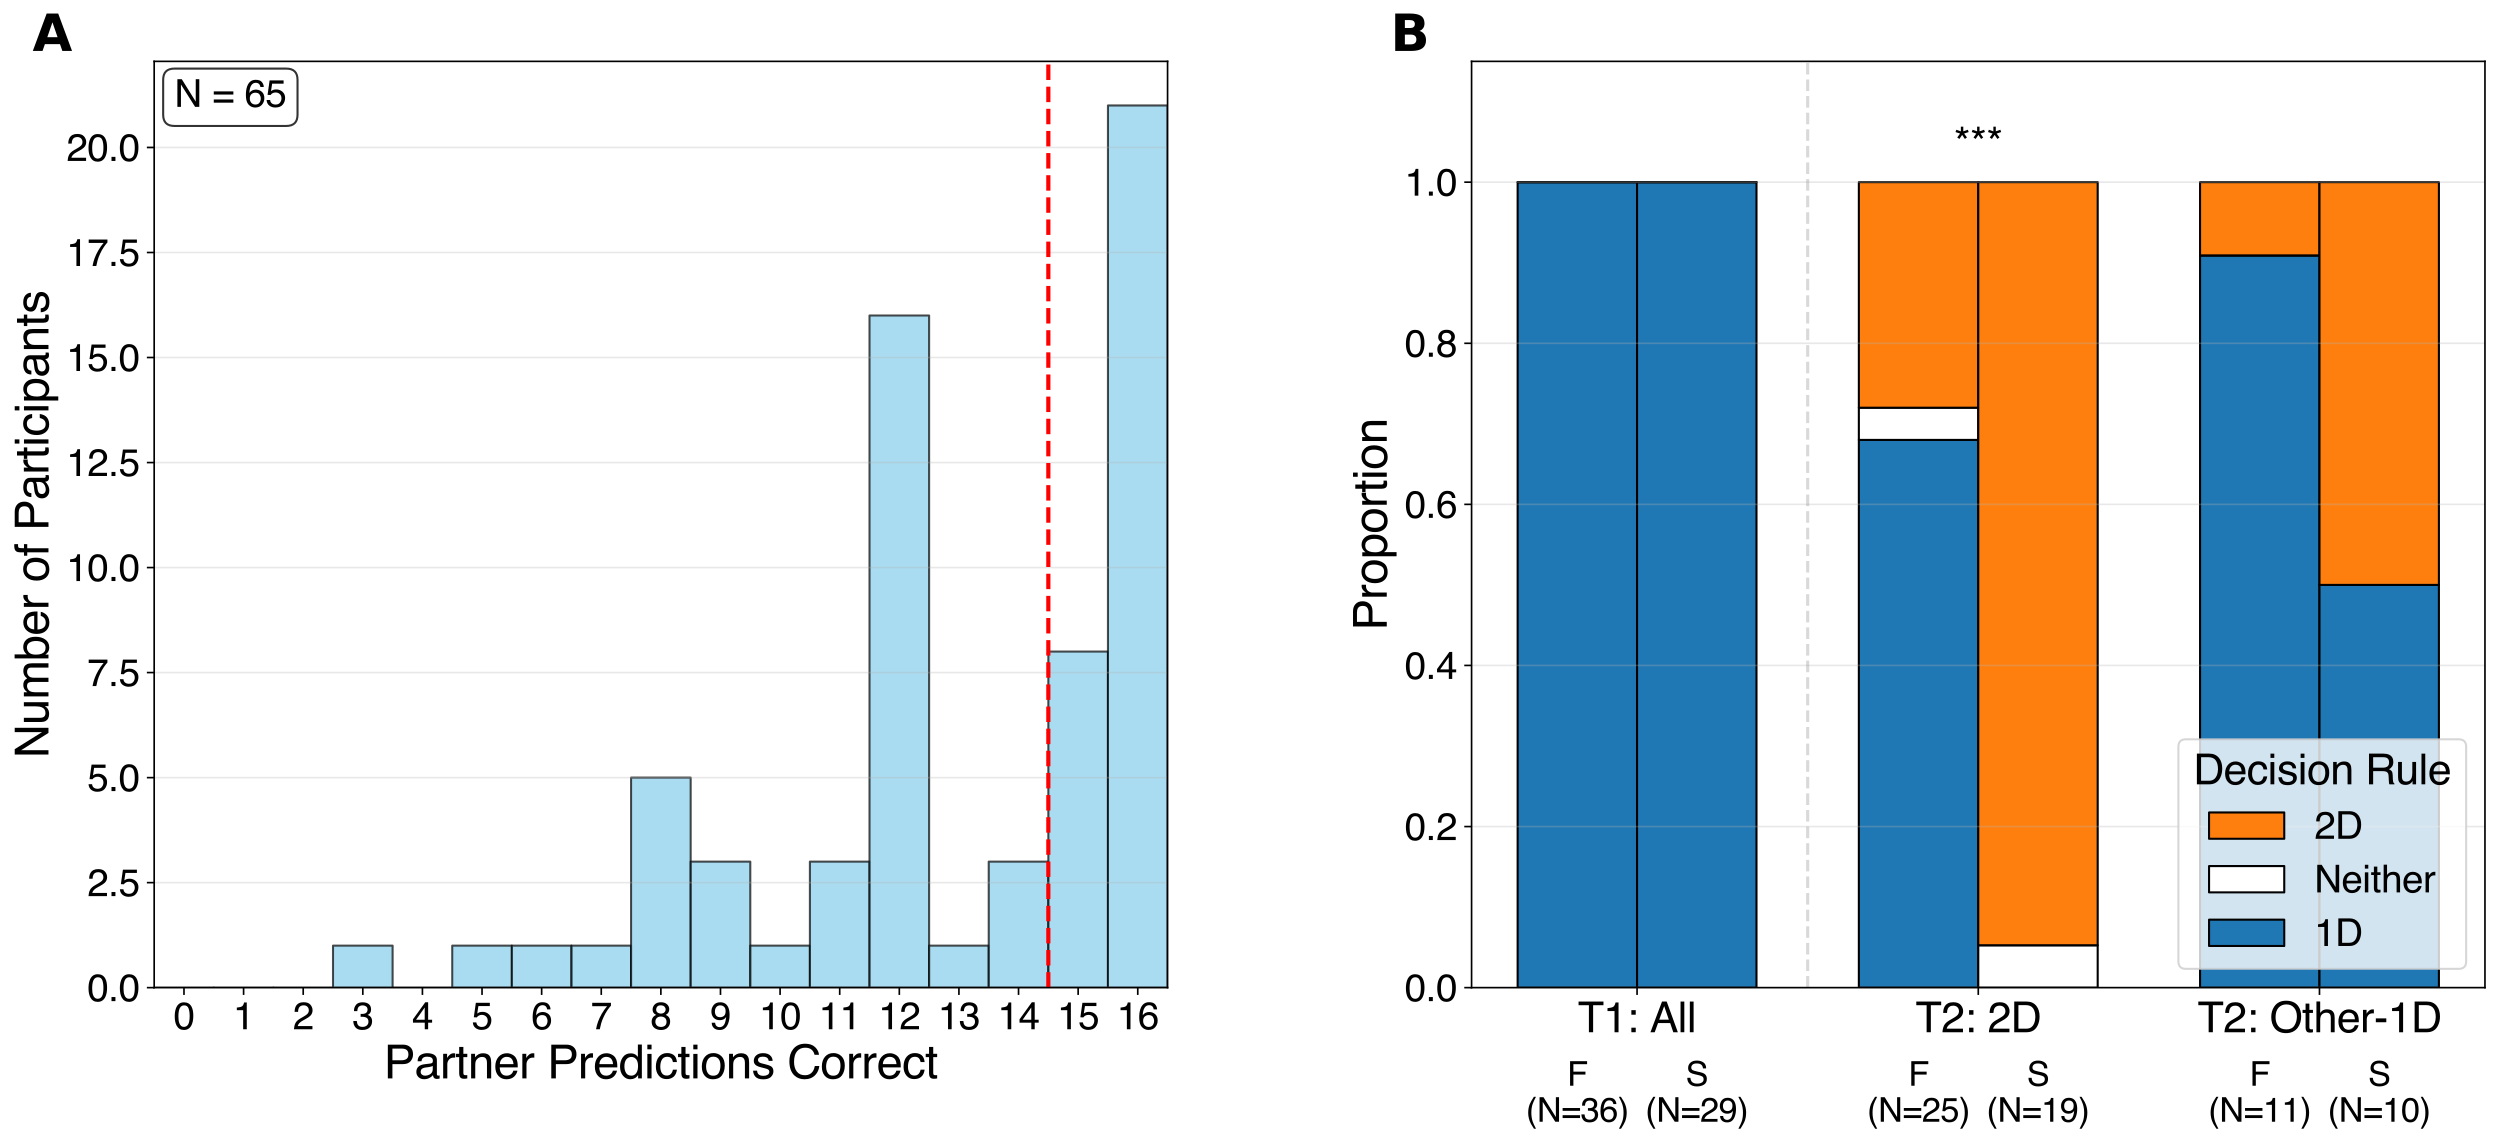<?xml version="1.0" encoding="utf-8" standalone="no"?>
<!DOCTYPE svg PUBLIC "-//W3C//DTD SVG 1.1//EN"
  "http://www.w3.org/Graphics/SVG/1.1/DTD/svg11.dtd">
<svg xmlns:xlink="http://www.w3.org/1999/xlink" width="1197.02pt" height="547.639pt" viewBox="0 0 1197.02 547.639" xmlns="http://www.w3.org/2000/svg" version="1.1">
 <defs>
  <style type="text/css">*{stroke-linejoin: round; stroke-linecap: butt}</style>
 </defs>
 <g id="figure_1">
  <g id="patch_1">
   <path d="M 0 547.639 
L 1197.02 547.639 
L 1197.02 0 
L 0 0 
z
" style="fill: #ffffff"/>
  </g>
  <g id="axes_1">
   <g id="patch_2">
    <path d="M 73.82 472.896 
L 559.038 472.896 
L 559.038 29.376 
L 73.82 29.376 
z
" style="fill: #ffffff"/>
   </g>
   <g id="patch_3">
    <path d="M 73.82 472.896 
L 102.363 472.896 
L 102.363 472.896 
L 73.82 472.896 
z
" clip-path="url(#p79e0213e86)" style="fill: #87ceeb; opacity: 0.7; stroke: #000000; stroke-linejoin: miter"/>
   </g>
   <g id="patch_4">
    <path d="M 102.363 472.896 
L 130.905 472.896 
L 130.905 472.896 
L 102.363 472.896 
z
" clip-path="url(#p79e0213e86)" style="fill: #87ceeb; opacity: 0.7; stroke: #000000; stroke-linejoin: miter"/>
   </g>
   <g id="patch_5">
    <path d="M 130.905 472.896 
L 159.447 472.896 
L 159.447 472.896 
L 130.905 472.896 
z
" clip-path="url(#p79e0213e86)" style="fill: #87ceeb; opacity: 0.7; stroke: #000000; stroke-linejoin: miter"/>
   </g>
   <g id="patch_6">
    <path d="M 159.447 472.896 
L 187.989 472.896 
L 187.989 452.782 
L 159.447 452.782 
z
" clip-path="url(#p79e0213e86)" style="fill: #87ceeb; opacity: 0.7; stroke: #000000; stroke-linejoin: miter"/>
   </g>
   <g id="patch_7">
    <path d="M 187.989 472.896 
L 216.531 472.896 
L 216.531 472.896 
L 187.989 472.896 
z
" clip-path="url(#p79e0213e86)" style="fill: #87ceeb; opacity: 0.7; stroke: #000000; stroke-linejoin: miter"/>
   </g>
   <g id="patch_8">
    <path d="M 216.531 472.896 
L 245.074 472.896 
L 245.074 452.782 
L 216.531 452.782 
z
" clip-path="url(#p79e0213e86)" style="fill: #87ceeb; opacity: 0.7; stroke: #000000; stroke-linejoin: miter"/>
   </g>
   <g id="patch_9">
    <path d="M 245.074 472.896 
L 273.616 472.896 
L 273.616 452.782 
L 245.074 452.782 
z
" clip-path="url(#p79e0213e86)" style="fill: #87ceeb; opacity: 0.7; stroke: #000000; stroke-linejoin: miter"/>
   </g>
   <g id="patch_10">
    <path d="M 273.616 472.896 
L 302.158 472.896 
L 302.158 452.782 
L 273.616 452.782 
z
" clip-path="url(#p79e0213e86)" style="fill: #87ceeb; opacity: 0.7; stroke: #000000; stroke-linejoin: miter"/>
   </g>
   <g id="patch_11">
    <path d="M 302.158 472.896 
L 330.7 472.896 
L 330.7 372.325 
L 302.158 372.325 
z
" clip-path="url(#p79e0213e86)" style="fill: #87ceeb; opacity: 0.7; stroke: #000000; stroke-linejoin: miter"/>
   </g>
   <g id="patch_12">
    <path d="M 330.7 472.896 
L 359.242 472.896 
L 359.242 412.553 
L 330.7 412.553 
z
" clip-path="url(#p79e0213e86)" style="fill: #87ceeb; opacity: 0.7; stroke: #000000; stroke-linejoin: miter"/>
   </g>
   <g id="patch_13">
    <path d="M 359.242 472.896 
L 387.785 472.896 
L 387.785 452.782 
L 359.242 452.782 
z
" clip-path="url(#p79e0213e86)" style="fill: #87ceeb; opacity: 0.7; stroke: #000000; stroke-linejoin: miter"/>
   </g>
   <g id="patch_14">
    <path d="M 387.785 472.896 
L 416.327 472.896 
L 416.327 412.553 
L 387.785 412.553 
z
" clip-path="url(#p79e0213e86)" style="fill: #87ceeb; opacity: 0.7; stroke: #000000; stroke-linejoin: miter"/>
   </g>
   <g id="patch_15">
    <path d="M 416.327 472.896 
L 444.869 472.896 
L 444.869 151.067 
L 416.327 151.067 
z
" clip-path="url(#p79e0213e86)" style="fill: #87ceeb; opacity: 0.7; stroke: #000000; stroke-linejoin: miter"/>
   </g>
   <g id="patch_16">
    <path d="M 444.869 472.896 
L 473.411 472.896 
L 473.411 452.782 
L 444.869 452.782 
z
" clip-path="url(#p79e0213e86)" style="fill: #87ceeb; opacity: 0.7; stroke: #000000; stroke-linejoin: miter"/>
   </g>
   <g id="patch_17">
    <path d="M 473.411 472.896 
L 501.953 472.896 
L 501.953 412.553 
L 473.411 412.553 
z
" clip-path="url(#p79e0213e86)" style="fill: #87ceeb; opacity: 0.7; stroke: #000000; stroke-linejoin: miter"/>
   </g>
   <g id="patch_18">
    <path d="M 501.953 472.896 
L 530.496 472.896 
L 530.496 311.982 
L 501.953 311.982 
z
" clip-path="url(#p79e0213e86)" style="fill: #87ceeb; opacity: 0.7; stroke: #000000; stroke-linejoin: miter"/>
   </g>
   <g id="patch_19">
    <path d="M 530.496 472.896 
L 559.038 472.896 
L 559.038 50.496 
L 530.496 50.496 
z
" clip-path="url(#p79e0213e86)" style="fill: #87ceeb; opacity: 0.7; stroke: #000000; stroke-linejoin: miter"/>
   </g>
   <g id="matplotlib.axis_1">
    <g id="xtick_1">
     <g id="line2d_1">
      <defs>
       <path id="m8c70fb588a" d="M 0 0 
L 0 3.5 
" style="stroke: #000000; stroke-width: 0.8"/>
      </defs>
      <g>
       <use xlink:href="#m8c70fb588a" x="88.091" y="472.896" style="stroke: #000000; stroke-width: 0.8"/>
      </g>
     </g>
     <g id="text_1">
      <!-- 0 -->
      <g transform="translate(83.087 492.808)scale(0.18 -0.18)">
       <defs>
        <path id="Helvetica-30" d="M 1731 4475 
Q 2600 4475 2988 3759 
Q 3288 3206 3288 2244 
Q 3288 1331 3016 734 
Q 2622 -122 1728 -122 
Q 922 -122 528 578 
Q 200 1163 200 2147 
Q 200 2909 397 3456 
Q 766 4475 1731 4475 
z
M 1725 391 
Q 2163 391 2422 778 
Q 2681 1166 2681 2222 
Q 2681 2984 2493 3476 
Q 2306 3969 1766 3969 
Q 1269 3969 1039 3501 
Q 809 3034 809 2125 
Q 809 1441 956 1025 
Q 1181 391 1725 391 
z
" transform="scale(0.016)"/>
       </defs>
       <use xlink:href="#Helvetica-30"/>
      </g>
     </g>
    </g>
    <g id="xtick_2">
     <g id="line2d_2">
      <g>
       <use xlink:href="#m8c70fb588a" x="116.634" y="472.896" style="stroke: #000000; stroke-width: 0.8"/>
      </g>
     </g>
     <g id="text_2">
      <!-- 1 -->
      <g transform="translate(111.629 492.808)scale(0.18 -0.18)">
       <defs>
        <path id="Helvetica-31" d="M 613 3169 
L 613 3600 
Q 1222 3659 1462 3798 
Q 1703 3938 1822 4456 
L 2266 4456 
L 2266 0 
L 1666 0 
L 1666 3169 
L 613 3169 
z
" transform="scale(0.016)"/>
       </defs>
       <use xlink:href="#Helvetica-31"/>
      </g>
     </g>
    </g>
    <g id="xtick_3">
     <g id="line2d_3">
      <g>
       <use xlink:href="#m8c70fb588a" x="145.176" y="472.896" style="stroke: #000000; stroke-width: 0.8"/>
      </g>
     </g>
     <g id="text_3">
      <!-- 2 -->
      <g transform="translate(140.171 492.808)scale(0.18 -0.18)">
       <defs>
        <path id="Helvetica-32" d="M 200 0 
Q 231 578 439 1006 
Q 647 1434 1250 1784 
L 1850 2131 
Q 2253 2366 2416 2531 
Q 2672 2791 2672 3125 
Q 2672 3516 2437 3745 
Q 2203 3975 1813 3975 
Q 1234 3975 1013 3538 
Q 894 3303 881 2888 
L 309 2888 
Q 319 3472 525 3841 
Q 891 4491 1816 4491 
Q 2584 4491 2939 4075 
Q 3294 3659 3294 3150 
Q 3294 2613 2916 2231 
Q 2697 2009 2131 1694 
L 1703 1456 
Q 1397 1288 1222 1134 
Q 909 863 828 531 
L 3272 531 
L 3272 0 
L 200 0 
z
" transform="scale(0.016)"/>
       </defs>
       <use xlink:href="#Helvetica-32"/>
      </g>
     </g>
    </g>
    <g id="xtick_4">
     <g id="line2d_4">
      <g>
       <use xlink:href="#m8c70fb588a" x="173.718" y="472.896" style="stroke: #000000; stroke-width: 0.8"/>
      </g>
     </g>
     <g id="text_4">
      <!-- 3 -->
      <g transform="translate(168.713 492.808)scale(0.18 -0.18)">
       <defs>
        <path id="Helvetica-33" d="M 1663 -122 
Q 869 -122 511 314 
Q 153 750 153 1375 
L 741 1375 
Q 778 941 903 744 
Q 1122 391 1694 391 
Q 2138 391 2406 628 
Q 2675 866 2675 1241 
Q 2675 1703 2392 1887 
Q 2109 2072 1606 2072 
Q 1550 2072 1492 2070 
Q 1434 2069 1375 2066 
L 1375 2563 
Q 1463 2553 1522 2550 
Q 1581 2547 1650 2547 
Q 1966 2547 2169 2647 
Q 2525 2822 2525 3272 
Q 2525 3606 2287 3787 
Q 2050 3969 1734 3969 
Q 1172 3969 956 3594 
Q 838 3388 822 3006 
L 266 3006 
Q 266 3506 466 3856 
Q 809 4481 1675 4481 
Q 2359 4481 2734 4176 
Q 3109 3872 3109 3294 
Q 3109 2881 2888 2625 
Q 2750 2466 2531 2375 
Q 2884 2278 3082 2001 
Q 3281 1725 3281 1325 
Q 3281 684 2859 281 
Q 2438 -122 1663 -122 
z
" transform="scale(0.016)"/>
       </defs>
       <use xlink:href="#Helvetica-33"/>
      </g>
     </g>
    </g>
    <g id="xtick_5">
     <g id="line2d_5">
      <g>
       <use xlink:href="#m8c70fb588a" x="202.26" y="472.896" style="stroke: #000000; stroke-width: 0.8"/>
      </g>
     </g>
     <g id="text_5">
      <!-- 4 -->
      <g transform="translate(197.255 492.808)scale(0.18 -0.18)">
       <defs>
        <path id="Helvetica-34" d="M 2116 1584 
L 2116 3613 
L 681 1584 
L 2116 1584 
z
M 2125 0 
L 2125 1094 
L 163 1094 
L 163 1644 
L 2213 4488 
L 2688 4488 
L 2688 1584 
L 3347 1584 
L 3347 1094 
L 2688 1094 
L 2688 0 
L 2125 0 
z
" transform="scale(0.016)"/>
       </defs>
       <use xlink:href="#Helvetica-34"/>
      </g>
     </g>
    </g>
    <g id="xtick_6">
     <g id="line2d_6">
      <g>
       <use xlink:href="#m8c70fb588a" x="230.802" y="472.896" style="stroke: #000000; stroke-width: 0.8"/>
      </g>
     </g>
     <g id="text_6">
      <!-- 5 -->
      <g transform="translate(225.798 492.808)scale(0.18 -0.18)">
       <defs>
        <path id="Helvetica-35" d="M 791 1141 
Q 847 659 1238 475 
Q 1438 381 1700 381 
Q 2200 381 2440 700 
Q 2681 1019 2681 1406 
Q 2681 1875 2395 2131 
Q 2109 2388 1709 2388 
Q 1419 2388 1211 2275 
Q 1003 2163 856 1963 
L 369 1991 
L 709 4400 
L 3034 4400 
L 3034 3856 
L 1131 3856 
L 941 2613 
Q 1097 2731 1238 2791 
Q 1488 2894 1816 2894 
Q 2431 2894 2859 2497 
Q 3288 2100 3288 1491 
Q 3288 856 2895 371 
Q 2503 -113 1644 -113 
Q 1097 -113 676 195 
Q 256 503 206 1141 
L 791 1141 
z
" transform="scale(0.016)"/>
       </defs>
       <use xlink:href="#Helvetica-35"/>
      </g>
     </g>
    </g>
    <g id="xtick_7">
     <g id="line2d_7">
      <g>
       <use xlink:href="#m8c70fb588a" x="259.345" y="472.896" style="stroke: #000000; stroke-width: 0.8"/>
      </g>
     </g>
     <g id="text_7">
      <!-- 6 -->
      <g transform="translate(254.34 492.808)scale(0.18 -0.18)">
       <defs>
        <path id="Helvetica-36" d="M 1872 4494 
Q 2622 4494 2917 4105 
Q 3213 3716 3213 3303 
L 2656 3303 
Q 2606 3569 2497 3719 
Q 2294 4000 1881 4000 
Q 1409 4000 1131 3564 
Q 853 3128 822 2316 
Q 1016 2600 1309 2741 
Q 1578 2866 1909 2866 
Q 2472 2866 2890 2506 
Q 3309 2147 3309 1434 
Q 3309 825 2912 354 
Q 2516 -116 1781 -116 
Q 1153 -116 697 361 
Q 241 838 241 1966 
Q 241 2800 444 3381 
Q 834 4494 1872 4494 
z
M 1831 384 
Q 2275 384 2495 682 
Q 2716 981 2716 1388 
Q 2716 1731 2519 2042 
Q 2322 2353 1803 2353 
Q 1441 2353 1167 2112 
Q 894 1872 894 1388 
Q 894 963 1142 673 
Q 1391 384 1831 384 
z
" transform="scale(0.016)"/>
       </defs>
       <use xlink:href="#Helvetica-36"/>
      </g>
     </g>
    </g>
    <g id="xtick_8">
     <g id="line2d_8">
      <g>
       <use xlink:href="#m8c70fb588a" x="287.887" y="472.896" style="stroke: #000000; stroke-width: 0.8"/>
      </g>
     </g>
     <g id="text_8">
      <!-- 7 -->
      <g transform="translate(282.882 492.808)scale(0.18 -0.18)">
       <defs>
        <path id="Helvetica-37" d="M 3347 4400 
L 3347 3909 
Q 3131 3700 2773 3181 
Q 2416 2663 2141 2063 
Q 1869 1478 1728 997 
Q 1638 688 1494 0 
L 872 0 
Q 1084 1281 1809 2550 
Q 2238 3294 2709 3834 
L 234 3834 
L 234 4400 
L 3347 4400 
z
" transform="scale(0.016)"/>
       </defs>
       <use xlink:href="#Helvetica-37"/>
      </g>
     </g>
    </g>
    <g id="xtick_9">
     <g id="line2d_9">
      <g>
       <use xlink:href="#m8c70fb588a" x="316.429" y="472.896" style="stroke: #000000; stroke-width: 0.8"/>
      </g>
     </g>
     <g id="text_9">
      <!-- 8 -->
      <g transform="translate(311.424 492.808)scale(0.18 -0.18)">
       <defs>
        <path id="Helvetica-38" d="M 1741 2600 
Q 2113 2600 2322 2808 
Q 2531 3016 2531 3303 
Q 2531 3553 2331 3762 
Q 2131 3972 1722 3972 
Q 1316 3972 1134 3762 
Q 953 3553 953 3272 
Q 953 2956 1187 2778 
Q 1422 2600 1741 2600 
z
M 1775 384 
Q 2166 384 2423 595 
Q 2681 806 2681 1225 
Q 2681 1659 2415 1884 
Q 2150 2109 1734 2109 
Q 1331 2109 1076 1879 
Q 822 1650 822 1244 
Q 822 894 1055 639 
Q 1288 384 1775 384 
z
M 975 2384 
Q 741 2484 609 2619 
Q 363 2869 363 3269 
Q 363 3769 725 4128 
Q 1088 4488 1753 4488 
Q 2397 4488 2762 4148 
Q 3128 3809 3128 3356 
Q 3128 2938 2916 2678 
Q 2797 2531 2547 2391 
Q 2825 2263 2984 2097 
Q 3281 1784 3281 1284 
Q 3281 694 2884 283 
Q 2488 -128 1763 -128 
Q 1109 -128 657 226 
Q 206 581 206 1256 
Q 206 1653 400 1942 
Q 594 2231 975 2384 
z
" transform="scale(0.016)"/>
       </defs>
       <use xlink:href="#Helvetica-38"/>
      </g>
     </g>
    </g>
    <g id="xtick_10">
     <g id="line2d_10">
      <g>
       <use xlink:href="#m8c70fb588a" x="344.971" y="472.896" style="stroke: #000000; stroke-width: 0.8"/>
      </g>
     </g>
     <g id="text_10">
      <!-- 9 -->
      <g transform="translate(339.966 492.808)scale(0.18 -0.18)">
       <defs>
        <path id="Helvetica-39" d="M 850 1081 
Q 875 616 1209 438 
Q 1381 344 1597 344 
Q 2000 344 2284 680 
Q 2569 1016 2688 2044 
Q 2500 1747 2223 1626 
Q 1947 1506 1628 1506 
Q 981 1506 604 1909 
Q 228 2313 228 2947 
Q 228 3556 600 4018 
Q 972 4481 1697 4481 
Q 2675 4481 3047 3600 
Q 3253 3116 3253 2388 
Q 3253 1566 3006 931 
Q 2597 -125 1619 -125 
Q 963 -125 622 219 
Q 281 563 281 1081 
L 850 1081 
z
M 1703 2000 
Q 2038 2000 2314 2220 
Q 2591 2441 2591 2991 
Q 2591 3484 2342 3726 
Q 2094 3969 1709 3969 
Q 1297 3969 1055 3692 
Q 813 3416 813 2953 
Q 813 2516 1025 2258 
Q 1238 2000 1703 2000 
z
" transform="scale(0.016)"/>
       </defs>
       <use xlink:href="#Helvetica-39"/>
      </g>
     </g>
    </g>
    <g id="xtick_11">
     <g id="line2d_11">
      <g>
       <use xlink:href="#m8c70fb588a" x="373.513" y="472.896" style="stroke: #000000; stroke-width: 0.8"/>
      </g>
     </g>
     <g id="text_11">
      <!-- 10 -->
      <g transform="translate(363.504 492.808)scale(0.18 -0.18)">
       <use xlink:href="#Helvetica-31"/>
       <use xlink:href="#Helvetica-30" x="55.615"/>
      </g>
     </g>
    </g>
    <g id="xtick_12">
     <g id="line2d_12">
      <g>
       <use xlink:href="#m8c70fb588a" x="402.056" y="472.896" style="stroke: #000000; stroke-width: 0.8"/>
      </g>
     </g>
     <g id="text_12">
      <!-- 11 -->
      <g transform="translate(392.046 492.808)scale(0.18 -0.18)">
       <use xlink:href="#Helvetica-31"/>
       <use xlink:href="#Helvetica-31" x="55.615"/>
      </g>
     </g>
    </g>
    <g id="xtick_13">
     <g id="line2d_13">
      <g>
       <use xlink:href="#m8c70fb588a" x="430.598" y="472.896" style="stroke: #000000; stroke-width: 0.8"/>
      </g>
     </g>
     <g id="text_13">
      <!-- 12 -->
      <g transform="translate(420.588 492.808)scale(0.18 -0.18)">
       <use xlink:href="#Helvetica-31"/>
       <use xlink:href="#Helvetica-32" x="55.615"/>
      </g>
     </g>
    </g>
    <g id="xtick_14">
     <g id="line2d_14">
      <g>
       <use xlink:href="#m8c70fb588a" x="459.14" y="472.896" style="stroke: #000000; stroke-width: 0.8"/>
      </g>
     </g>
     <g id="text_14">
      <!-- 13 -->
      <g transform="translate(449.13 492.808)scale(0.18 -0.18)">
       <use xlink:href="#Helvetica-31"/>
       <use xlink:href="#Helvetica-33" x="55.615"/>
      </g>
     </g>
    </g>
    <g id="xtick_15">
     <g id="line2d_15">
      <g>
       <use xlink:href="#m8c70fb588a" x="487.682" y="472.896" style="stroke: #000000; stroke-width: 0.8"/>
      </g>
     </g>
     <g id="text_15">
      <!-- 14 -->
      <g transform="translate(477.673 492.808)scale(0.18 -0.18)">
       <use xlink:href="#Helvetica-31"/>
       <use xlink:href="#Helvetica-34" x="55.615"/>
      </g>
     </g>
    </g>
    <g id="xtick_16">
     <g id="line2d_16">
      <g>
       <use xlink:href="#m8c70fb588a" x="516.224" y="472.896" style="stroke: #000000; stroke-width: 0.8"/>
      </g>
     </g>
     <g id="text_16">
      <!-- 15 -->
      <g transform="translate(506.215 492.808)scale(0.18 -0.18)">
       <use xlink:href="#Helvetica-31"/>
       <use xlink:href="#Helvetica-35" x="55.615"/>
      </g>
     </g>
    </g>
    <g id="xtick_17">
     <g id="line2d_17">
      <g>
       <use xlink:href="#m8c70fb588a" x="544.767" y="472.896" style="stroke: #000000; stroke-width: 0.8"/>
      </g>
     </g>
     <g id="text_17">
      <!-- 16 -->
      <g transform="translate(534.757 492.808)scale(0.18 -0.18)">
       <use xlink:href="#Helvetica-31"/>
       <use xlink:href="#Helvetica-36" x="55.615"/>
      </g>
     </g>
    </g>
    <g id="text_18">
     <!-- Partner Predictions Correct -->
     <g transform="translate(183.776 516.342)scale(0.22 -0.22)">
      <defs>
       <path id="Helvetica-50" d="M 547 4591 
L 2613 4591 
Q 3225 4591 3600 4245 
Q 3975 3900 3975 3275 
Q 3975 2738 3640 2339 
Q 3306 1941 2613 1941 
L 1169 1941 
L 1169 0 
L 547 0 
L 547 4591 
z
M 3347 3272 
Q 3347 3778 2972 3959 
Q 2766 4056 2406 4056 
L 1169 4056 
L 1169 2466 
L 2406 2466 
Q 2825 2466 3086 2644 
Q 3347 2822 3347 3272 
z
" transform="scale(0.016)"/>
       <path id="Helvetica-61" d="M 844 891 
Q 844 647 1022 506 
Q 1200 366 1444 366 
Q 1741 366 2019 503 
Q 2488 731 2488 1250 
L 2488 1703 
Q 2384 1638 2221 1594 
Q 2059 1550 1903 1531 
L 1563 1488 
Q 1256 1447 1103 1359 
Q 844 1213 844 891 
z
M 2206 2028 
Q 2400 2053 2466 2191 
Q 2503 2266 2503 2406 
Q 2503 2694 2298 2823 
Q 2094 2953 1713 2953 
Q 1272 2953 1088 2716 
Q 984 2584 953 2325 
L 428 2325 
Q 444 2944 830 3186 
Q 1216 3428 1725 3428 
Q 2316 3428 2684 3203 
Q 3050 2978 3050 2503 
L 3050 575 
Q 3050 488 3086 434 
Q 3122 381 3238 381 
Q 3275 381 3322 386 
Q 3369 391 3422 400 
L 3422 -16 
Q 3291 -53 3222 -62 
Q 3153 -72 3034 -72 
Q 2744 -72 2613 134 
Q 2544 244 2516 444 
Q 2344 219 2022 53 
Q 1700 -113 1313 -113 
Q 847 -113 551 170 
Q 256 453 256 878 
Q 256 1344 547 1600 
Q 838 1856 1309 1916 
L 2206 2028 
z
M 1741 3428 
L 1741 3428 
z
" transform="scale(0.016)"/>
       <path id="Helvetica-72" d="M 428 3347 
L 963 3347 
L 963 2769 
Q 1028 2938 1284 3180 
Q 1541 3422 1875 3422 
Q 1891 3422 1928 3419 
Q 1966 3416 2056 3406 
L 2056 2813 
Q 2006 2822 1964 2825 
Q 1922 2828 1872 2828 
Q 1447 2828 1219 2554 
Q 991 2281 991 1925 
L 991 0 
L 428 0 
L 428 3347 
z
" transform="scale(0.016)"/>
       <path id="Helvetica-74" d="M 525 4281 
L 1094 4281 
L 1094 3347 
L 1628 3347 
L 1628 2888 
L 1094 2888 
L 1094 703 
Q 1094 528 1213 469 
Q 1278 434 1431 434 
Q 1472 434 1519 436 
Q 1566 438 1628 444 
L 1628 0 
Q 1531 -28 1426 -40 
Q 1322 -53 1200 -53 
Q 806 -53 665 148 
Q 525 350 525 672 
L 525 2888 
L 72 2888 
L 72 3347 
L 525 3347 
L 525 4281 
z
" transform="scale(0.016)"/>
       <path id="Helvetica-6e" d="M 413 3347 
L 947 3347 
L 947 2872 
Q 1184 3166 1450 3294 
Q 1716 3422 2041 3422 
Q 2753 3422 3003 2925 
Q 3141 2653 3141 2147 
L 3141 0 
L 2569 0 
L 2569 2109 
Q 2569 2416 2478 2603 
Q 2328 2916 1934 2916 
Q 1734 2916 1606 2875 
Q 1375 2806 1200 2600 
Q 1059 2434 1017 2257 
Q 975 2081 975 1753 
L 975 0 
L 413 0 
L 413 3347 
z
M 1734 3428 
L 1734 3428 
z
" transform="scale(0.016)"/>
       <path id="Helvetica-65" d="M 1806 3422 
Q 2163 3422 2497 3255 
Q 2831 3088 3006 2822 
Q 3175 2569 3231 2231 
Q 3281 2000 3281 1494 
L 828 1494 
Q 844 984 1069 676 
Q 1294 369 1766 369 
Q 2206 369 2469 659 
Q 2619 828 2681 1050 
L 3234 1050 
Q 3213 866 3089 639 
Q 2966 413 2813 269 
Q 2556 19 2178 -69 
Q 1975 -119 1719 -119 
Q 1094 -119 659 336 
Q 225 791 225 1609 
Q 225 2416 662 2919 
Q 1100 3422 1806 3422 
z
M 2703 1941 
Q 2669 2306 2544 2525 
Q 2313 2931 1772 2931 
Q 1384 2931 1121 2651 
Q 859 2372 844 1941 
L 2703 1941 
z
M 1753 3428 
L 1753 3428 
z
" transform="scale(0.016)"/>
       <path id="Helvetica-20" transform="scale(0.016)"/>
       <path id="Helvetica-64" d="M 769 1634 
Q 769 1097 997 734 
Q 1225 372 1728 372 
Q 2119 372 2370 708 
Q 2622 1044 2622 1672 
Q 2622 2306 2362 2611 
Q 2103 2916 1722 2916 
Q 1297 2916 1033 2591 
Q 769 2266 769 1634 
z
M 1616 3406 
Q 2000 3406 2259 3244 
Q 2409 3150 2600 2916 
L 2600 4606 
L 3141 4606 
L 3141 0 
L 2634 0 
L 2634 466 
Q 2438 156 2169 18 
Q 1900 -119 1553 -119 
Q 994 -119 584 351 
Q 175 822 175 1603 
Q 175 2334 548 2870 
Q 922 3406 1616 3406 
z
" transform="scale(0.016)"/>
       <path id="Helvetica-69" d="M 413 3331 
L 984 3331 
L 984 0 
L 413 0 
L 413 3331 
z
M 413 4591 
L 984 4591 
L 984 3953 
L 413 3953 
L 413 4591 
z
" transform="scale(0.016)"/>
       <path id="Helvetica-63" d="M 1703 3444 
Q 2269 3444 2623 3169 
Q 2978 2894 3050 2222 
L 2503 2222 
Q 2453 2531 2275 2736 
Q 2097 2941 1703 2941 
Q 1166 2941 934 2416 
Q 784 2075 784 1575 
Q 784 1072 996 728 
Q 1209 384 1666 384 
Q 2016 384 2220 598 
Q 2425 813 2503 1184 
L 3050 1184 
Q 2956 519 2581 211 
Q 2206 -97 1622 -97 
Q 966 -97 575 383 
Q 184 863 184 1581 
Q 184 2463 612 2953 
Q 1041 3444 1703 3444 
z
M 1616 3428 
L 1616 3428 
z
" transform="scale(0.016)"/>
       <path id="Helvetica-6f" d="M 1741 363 
Q 2300 363 2508 786 
Q 2716 1209 2716 1728 
Q 2716 2197 2566 2491 
Q 2328 2953 1747 2953 
Q 1231 2953 997 2559 
Q 763 2166 763 1609 
Q 763 1075 997 719 
Q 1231 363 1741 363 
z
M 1763 3444 
Q 2409 3444 2856 3012 
Q 3303 2581 3303 1744 
Q 3303 934 2909 406 
Q 2516 -122 1688 -122 
Q 997 -122 590 345 
Q 184 813 184 1600 
Q 184 2444 612 2944 
Q 1041 3444 1763 3444 
z
M 1744 3428 
L 1744 3428 
z
" transform="scale(0.016)"/>
       <path id="Helvetica-73" d="M 747 1050 
Q 772 769 888 619 
Q 1100 347 1625 347 
Q 1938 347 2175 483 
Q 2413 619 2413 903 
Q 2413 1119 2222 1231 
Q 2100 1300 1741 1391 
L 1294 1503 
Q 866 1609 663 1741 
Q 300 1969 300 2372 
Q 300 2847 642 3140 
Q 984 3434 1563 3434 
Q 2319 3434 2653 2991 
Q 2863 2709 2856 2384 
L 2325 2384 
Q 2309 2575 2191 2731 
Q 1997 2953 1519 2953 
Q 1200 2953 1036 2831 
Q 872 2709 872 2509 
Q 872 2291 1088 2159 
Q 1213 2081 1456 2022 
L 1828 1931 
Q 2434 1784 2641 1647 
Q 2969 1431 2969 969 
Q 2969 522 2630 197 
Q 2291 -128 1597 -128 
Q 850 -128 539 211 
Q 228 550 206 1050 
L 747 1050 
z
M 1578 3428 
L 1578 3428 
z
" transform="scale(0.016)"/>
       <path id="Helvetica-43" d="M 2422 4716 
Q 3294 4716 3775 4256 
Q 4256 3797 4309 3213 
L 3703 3213 
Q 3600 3656 3292 3915 
Q 2984 4175 2428 4175 
Q 1750 4175 1333 3698 
Q 916 3222 916 2238 
Q 916 1431 1292 929 
Q 1669 428 2416 428 
Q 3103 428 3463 956 
Q 3653 1234 3747 1688 
L 4353 1688 
Q 4272 963 3816 472 
Q 3269 -119 2341 -119 
Q 1541 -119 997 366 
Q 281 1006 281 2344 
Q 281 3359 819 4009 
Q 1400 4716 2422 4716 
z
M 2297 4716 
L 2297 4716 
z
" transform="scale(0.016)"/>
      </defs>
      <use xlink:href="#Helvetica-50"/>
      <use xlink:href="#Helvetica-61" x="66.699"/>
      <use xlink:href="#Helvetica-72" x="122.314"/>
      <use xlink:href="#Helvetica-74" x="155.615"/>
      <use xlink:href="#Helvetica-6e" x="183.398"/>
      <use xlink:href="#Helvetica-65" x="239.014"/>
      <use xlink:href="#Helvetica-72" x="294.629"/>
      <use xlink:href="#Helvetica-20" x="327.93"/>
      <use xlink:href="#Helvetica-50" x="355.713"/>
      <use xlink:href="#Helvetica-72" x="422.412"/>
      <use xlink:href="#Helvetica-65" x="455.713"/>
      <use xlink:href="#Helvetica-64" x="511.328"/>
      <use xlink:href="#Helvetica-69" x="566.943"/>
      <use xlink:href="#Helvetica-63" x="589.16"/>
      <use xlink:href="#Helvetica-74" x="639.16"/>
      <use xlink:href="#Helvetica-69" x="666.943"/>
      <use xlink:href="#Helvetica-6f" x="689.16"/>
      <use xlink:href="#Helvetica-6e" x="744.775"/>
      <use xlink:href="#Helvetica-73" x="800.391"/>
      <use xlink:href="#Helvetica-20" x="850.391"/>
      <use xlink:href="#Helvetica-43" x="878.174"/>
      <use xlink:href="#Helvetica-6f" x="950.391"/>
      <use xlink:href="#Helvetica-72" x="1006.006"/>
      <use xlink:href="#Helvetica-72" x="1039.307"/>
      <use xlink:href="#Helvetica-65" x="1072.607"/>
      <use xlink:href="#Helvetica-63" x="1128.223"/>
      <use xlink:href="#Helvetica-74" x="1178.223"/>
     </g>
    </g>
   </g>
   <g id="matplotlib.axis_2">
    <g id="ytick_1">
     <g id="line2d_18">
      <path d="M 73.82 472.896 
L 559.038 472.896 
" clip-path="url(#p79e0213e86)" style="fill: none; stroke: #b0b0b0; stroke-opacity: 0.3; stroke-width: 0.8; stroke-linecap: square"/>
     </g>
     <g id="line2d_19">
      <defs>
       <path id="m2d3fb0c6f1" d="M 0 0 
L -3.5 0 
" style="stroke: #000000; stroke-width: 0.8"/>
      </defs>
      <g>
       <use xlink:href="#m2d3fb0c6f1" x="73.82" y="472.896" style="stroke: #000000; stroke-width: 0.8"/>
      </g>
     </g>
     <g id="text_19">
      <!-- 0.0 -->
      <g transform="translate(41.8 479.352)scale(0.18 -0.18)">
       <defs>
        <path id="Helvetica-2e" d="M 547 681 
L 1200 681 
L 1200 0 
L 547 0 
L 547 681 
z
" transform="scale(0.016)"/>
       </defs>
       <use xlink:href="#Helvetica-30"/>
       <use xlink:href="#Helvetica-2e" x="55.615"/>
       <use xlink:href="#Helvetica-30" x="83.398"/>
      </g>
     </g>
    </g>
    <g id="ytick_2">
     <g id="line2d_20">
      <path d="M 73.82 422.61 
L 559.038 422.61 
" clip-path="url(#p79e0213e86)" style="fill: none; stroke: #b0b0b0; stroke-opacity: 0.3; stroke-width: 0.8; stroke-linecap: square"/>
     </g>
     <g id="line2d_21">
      <g>
       <use xlink:href="#m2d3fb0c6f1" x="73.82" y="422.61" style="stroke: #000000; stroke-width: 0.8"/>
      </g>
     </g>
     <g id="text_20">
      <!-- 2.5 -->
      <g transform="translate(41.8 429.066)scale(0.18 -0.18)">
       <use xlink:href="#Helvetica-32"/>
       <use xlink:href="#Helvetica-2e" x="55.615"/>
       <use xlink:href="#Helvetica-35" x="83.398"/>
      </g>
     </g>
    </g>
    <g id="ytick_3">
     <g id="line2d_22">
      <path d="M 73.82 372.325 
L 559.038 372.325 
" clip-path="url(#p79e0213e86)" style="fill: none; stroke: #b0b0b0; stroke-opacity: 0.3; stroke-width: 0.8; stroke-linecap: square"/>
     </g>
     <g id="line2d_23">
      <g>
       <use xlink:href="#m2d3fb0c6f1" x="73.82" y="372.325" style="stroke: #000000; stroke-width: 0.8"/>
      </g>
     </g>
     <g id="text_21">
      <!-- 5.0 -->
      <g transform="translate(41.8 378.781)scale(0.18 -0.18)">
       <use xlink:href="#Helvetica-35"/>
       <use xlink:href="#Helvetica-2e" x="55.615"/>
       <use xlink:href="#Helvetica-30" x="83.398"/>
      </g>
     </g>
    </g>
    <g id="ytick_4">
     <g id="line2d_24">
      <path d="M 73.82 322.039 
L 559.038 322.039 
" clip-path="url(#p79e0213e86)" style="fill: none; stroke: #b0b0b0; stroke-opacity: 0.3; stroke-width: 0.8; stroke-linecap: square"/>
     </g>
     <g id="line2d_25">
      <g>
       <use xlink:href="#m2d3fb0c6f1" x="73.82" y="322.039" style="stroke: #000000; stroke-width: 0.8"/>
      </g>
     </g>
     <g id="text_22">
      <!-- 7.5 -->
      <g transform="translate(41.8 328.495)scale(0.18 -0.18)">
       <use xlink:href="#Helvetica-37"/>
       <use xlink:href="#Helvetica-2e" x="55.615"/>
       <use xlink:href="#Helvetica-35" x="83.398"/>
      </g>
     </g>
    </g>
    <g id="ytick_5">
     <g id="line2d_26">
      <path d="M 73.82 271.753 
L 559.038 271.753 
" clip-path="url(#p79e0213e86)" style="fill: none; stroke: #b0b0b0; stroke-opacity: 0.3; stroke-width: 0.8; stroke-linecap: square"/>
     </g>
     <g id="line2d_27">
      <g>
       <use xlink:href="#m2d3fb0c6f1" x="73.82" y="271.753" style="stroke: #000000; stroke-width: 0.8"/>
      </g>
     </g>
     <g id="text_23">
      <!-- 10.0 -->
      <g transform="translate(31.791 278.209)scale(0.18 -0.18)">
       <use xlink:href="#Helvetica-31"/>
       <use xlink:href="#Helvetica-30" x="55.615"/>
       <use xlink:href="#Helvetica-2e" x="111.23"/>
       <use xlink:href="#Helvetica-30" x="139.014"/>
      </g>
     </g>
    </g>
    <g id="ytick_6">
     <g id="line2d_28">
      <path d="M 73.82 221.467 
L 559.038 221.467 
" clip-path="url(#p79e0213e86)" style="fill: none; stroke: #b0b0b0; stroke-opacity: 0.3; stroke-width: 0.8; stroke-linecap: square"/>
     </g>
     <g id="line2d_29">
      <g>
       <use xlink:href="#m2d3fb0c6f1" x="73.82" y="221.467" style="stroke: #000000; stroke-width: 0.8"/>
      </g>
     </g>
     <g id="text_24">
      <!-- 12.5 -->
      <g transform="translate(31.791 227.924)scale(0.18 -0.18)">
       <use xlink:href="#Helvetica-31"/>
       <use xlink:href="#Helvetica-32" x="55.615"/>
       <use xlink:href="#Helvetica-2e" x="111.23"/>
       <use xlink:href="#Helvetica-35" x="139.014"/>
      </g>
     </g>
    </g>
    <g id="ytick_7">
     <g id="line2d_30">
      <path d="M 73.82 171.182 
L 559.038 171.182 
" clip-path="url(#p79e0213e86)" style="fill: none; stroke: #b0b0b0; stroke-opacity: 0.3; stroke-width: 0.8; stroke-linecap: square"/>
     </g>
     <g id="line2d_31">
      <g>
       <use xlink:href="#m2d3fb0c6f1" x="73.82" y="171.182" style="stroke: #000000; stroke-width: 0.8"/>
      </g>
     </g>
     <g id="text_25">
      <!-- 15.0 -->
      <g transform="translate(31.791 177.638)scale(0.18 -0.18)">
       <use xlink:href="#Helvetica-31"/>
       <use xlink:href="#Helvetica-35" x="55.615"/>
       <use xlink:href="#Helvetica-2e" x="111.23"/>
       <use xlink:href="#Helvetica-30" x="139.014"/>
      </g>
     </g>
    </g>
    <g id="ytick_8">
     <g id="line2d_32">
      <path d="M 73.82 120.896 
L 559.038 120.896 
" clip-path="url(#p79e0213e86)" style="fill: none; stroke: #b0b0b0; stroke-opacity: 0.3; stroke-width: 0.8; stroke-linecap: square"/>
     </g>
     <g id="line2d_33">
      <g>
       <use xlink:href="#m2d3fb0c6f1" x="73.82" y="120.896" style="stroke: #000000; stroke-width: 0.8"/>
      </g>
     </g>
     <g id="text_26">
      <!-- 17.5 -->
      <g transform="translate(31.791 127.352)scale(0.18 -0.18)">
       <use xlink:href="#Helvetica-31"/>
       <use xlink:href="#Helvetica-37" x="55.615"/>
       <use xlink:href="#Helvetica-2e" x="111.23"/>
       <use xlink:href="#Helvetica-35" x="139.014"/>
      </g>
     </g>
    </g>
    <g id="ytick_9">
     <g id="line2d_34">
      <path d="M 73.82 70.61 
L 559.038 70.61 
" clip-path="url(#p79e0213e86)" style="fill: none; stroke: #b0b0b0; stroke-opacity: 0.3; stroke-width: 0.8; stroke-linecap: square"/>
     </g>
     <g id="line2d_35">
      <g>
       <use xlink:href="#m2d3fb0c6f1" x="73.82" y="70.61" style="stroke: #000000; stroke-width: 0.8"/>
      </g>
     </g>
     <g id="text_27">
      <!-- 20.0 -->
      <g transform="translate(31.791 77.066)scale(0.18 -0.18)">
       <use xlink:href="#Helvetica-32"/>
       <use xlink:href="#Helvetica-30" x="55.615"/>
       <use xlink:href="#Helvetica-2e" x="111.23"/>
       <use xlink:href="#Helvetica-30" x="139.014"/>
      </g>
     </g>
    </g>
    <g id="text_28">
     <!-- Number of Participants -->
     <g transform="translate(23.205 363.009)rotate(-90)scale(0.22 -0.22)">
      <defs>
       <path id="Helvetica-4e" d="M 488 4591 
L 1222 4591 
L 3541 872 
L 3541 4591 
L 4131 4591 
L 4131 0 
L 3434 0 
L 1081 3716 
L 1081 0 
L 488 0 
L 488 4591 
z
M 2269 4591 
L 2269 4591 
z
" transform="scale(0.016)"/>
       <path id="Helvetica-75" d="M 975 3347 
L 975 1125 
Q 975 869 1056 706 
Q 1206 406 1616 406 
Q 2203 406 2416 931 
Q 2531 1213 2531 1703 
L 2531 3347 
L 3094 3347 
L 3094 0 
L 2563 0 
L 2569 494 
Q 2459 303 2297 172 
Q 1975 -91 1516 -91 
Q 800 -91 541 388 
Q 400 644 400 1072 
L 400 3347 
L 975 3347 
z
M 1747 3428 
L 1747 3428 
z
" transform="scale(0.016)"/>
       <path id="Helvetica-6d" d="M 413 3347 
L 969 3347 
L 969 2872 
Q 1169 3119 1331 3231 
Q 1609 3422 1963 3422 
Q 2363 3422 2606 3225 
Q 2744 3113 2856 2894 
Q 3044 3163 3297 3292 
Q 3550 3422 3866 3422 
Q 4541 3422 4784 2934 
Q 4916 2672 4916 2228 
L 4916 0 
L 4331 0 
L 4331 2325 
Q 4331 2659 4164 2784 
Q 3997 2909 3756 2909 
Q 3425 2909 3186 2687 
Q 2947 2466 2947 1947 
L 2947 0 
L 2375 0 
L 2375 2184 
Q 2375 2525 2294 2681 
Q 2166 2916 1816 2916 
Q 1497 2916 1236 2669 
Q 975 2422 975 1775 
L 975 0 
L 413 0 
L 413 3347 
z
" transform="scale(0.016)"/>
       <path id="Helvetica-62" d="M 369 4606 
L 916 4606 
L 916 2941 
Q 1100 3181 1356 3307 
Q 1613 3434 1913 3434 
Q 2538 3434 2927 3004 
Q 3316 2575 3316 1738 
Q 3316 944 2931 419 
Q 2547 -106 1866 -106 
Q 1484 -106 1222 78 
Q 1066 188 888 428 
L 888 0 
L 369 0 
L 369 4606 
z
M 1831 391 
Q 2288 391 2514 753 
Q 2741 1116 2741 1709 
Q 2741 2238 2514 2584 
Q 2288 2931 1847 2931 
Q 1463 2931 1173 2647 
Q 884 2363 884 1709 
Q 884 1238 1003 944 
Q 1225 391 1831 391 
z
" transform="scale(0.016)"/>
       <path id="Helvetica-66" d="M 553 3856 
Q 566 4206 675 4369 
Q 872 4656 1434 4656 
Q 1488 4656 1544 4653 
Q 1600 4650 1672 4644 
L 1672 4131 
Q 1584 4138 1545 4139 
Q 1506 4141 1472 4141 
Q 1216 4141 1166 4008 
Q 1116 3875 1116 3331 
L 1672 3331 
L 1672 2888 
L 1109 2888 
L 1109 0 
L 553 0 
L 553 2888 
L 88 2888 
L 88 3331 
L 553 3331 
L 553 3856 
z
" transform="scale(0.016)"/>
       <path id="Helvetica-70" d="M 1825 378 
Q 2219 378 2480 708 
Q 2741 1038 2741 1694 
Q 2741 2094 2625 2381 
Q 2406 2934 1825 2934 
Q 1241 2934 1025 2350 
Q 909 2038 909 1556 
Q 909 1169 1025 897 
Q 1244 378 1825 378 
z
M 369 3331 
L 916 3331 
L 916 2888 
Q 1084 3116 1284 3241 
Q 1569 3428 1953 3428 
Q 2522 3428 2919 2992 
Q 3316 2556 3316 1747 
Q 3316 653 2744 184 
Q 2381 -113 1900 -113 
Q 1522 -113 1266 53 
Q 1116 147 931 375 
L 931 -1334 
L 369 -1334 
L 369 3331 
z
" transform="scale(0.016)"/>
      </defs>
      <use xlink:href="#Helvetica-4e"/>
      <use xlink:href="#Helvetica-75" x="72.217"/>
      <use xlink:href="#Helvetica-6d" x="127.832"/>
      <use xlink:href="#Helvetica-62" x="211.133"/>
      <use xlink:href="#Helvetica-65" x="266.748"/>
      <use xlink:href="#Helvetica-72" x="322.363"/>
      <use xlink:href="#Helvetica-20" x="355.664"/>
      <use xlink:href="#Helvetica-6f" x="383.447"/>
      <use xlink:href="#Helvetica-66" x="439.062"/>
      <use xlink:href="#Helvetica-20" x="466.846"/>
      <use xlink:href="#Helvetica-50" x="494.629"/>
      <use xlink:href="#Helvetica-61" x="561.328"/>
      <use xlink:href="#Helvetica-72" x="616.943"/>
      <use xlink:href="#Helvetica-74" x="650.244"/>
      <use xlink:href="#Helvetica-69" x="678.027"/>
      <use xlink:href="#Helvetica-63" x="700.244"/>
      <use xlink:href="#Helvetica-69" x="750.244"/>
      <use xlink:href="#Helvetica-70" x="772.461"/>
      <use xlink:href="#Helvetica-61" x="828.076"/>
      <use xlink:href="#Helvetica-6e" x="883.691"/>
      <use xlink:href="#Helvetica-74" x="939.307"/>
      <use xlink:href="#Helvetica-73" x="967.09"/>
     </g>
    </g>
   </g>
   <g id="line2d_36">
    <path d="M 501.953 472.896 
L 501.953 29.376 
" clip-path="url(#p79e0213e86)" style="fill: none; stroke-dasharray: 7.4,3.2; stroke-dashoffset: 0; stroke: #ff0000; stroke-width: 2"/>
   </g>
   <g id="patch_20">
    <path d="M 73.82 472.896 
L 73.82 29.376 
" style="fill: none; stroke: #000000; stroke-width: 0.8; stroke-linejoin: miter; stroke-linecap: square"/>
   </g>
   <g id="patch_21">
    <path d="M 559.038 472.896 
L 559.038 29.376 
" style="fill: none; stroke: #000000; stroke-width: 0.8; stroke-linejoin: miter; stroke-linecap: square"/>
   </g>
   <g id="patch_22">
    <path d="M 73.82 472.896 
L 559.038 472.896 
" style="fill: none; stroke: #000000; stroke-width: 0.8; stroke-linejoin: miter; stroke-linecap: square"/>
   </g>
   <g id="patch_23">
    <path d="M 73.82 29.376 
L 559.038 29.376 
" style="fill: none; stroke: #000000; stroke-width: 0.8; stroke-linejoin: miter; stroke-linecap: square"/>
   </g>
   <g id="text_29">
    <g id="patch_24">
     <path d="M 83.525 60.31 
L 137.058 60.31 
Q 142.458 60.31 142.458 54.91 
L 142.458 38.246 
Q 142.458 32.846 137.058 32.846 
L 83.525 32.846 
Q 78.125 32.846 78.125 38.246 
L 78.125 54.91 
Q 78.125 60.31 83.525 60.31 
z
" style="fill: #ffffff; opacity: 0.8; stroke: #000000; stroke-linejoin: miter"/>
    </g>
    <!-- N = 65 -->
    <g transform="translate(83.525 51.159)scale(0.18 -0.18)">
     <defs>
      <path id="Helvetica-3d" d="M 3547 2569 
L 3547 2044 
L 288 2044 
L 288 2569 
L 3547 2569 
z
M 3547 1228 
L 3547 694 
L 288 694 
L 288 1228 
L 3547 1228 
z
" transform="scale(0.016)"/>
     </defs>
     <use xlink:href="#Helvetica-4e"/>
     <use xlink:href="#Helvetica-20" x="72.217"/>
     <use xlink:href="#Helvetica-3d" x="100"/>
     <use xlink:href="#Helvetica-20" x="158.398"/>
     <use xlink:href="#Helvetica-36" x="186.182"/>
     <use xlink:href="#Helvetica-35" x="241.797"/>
    </g>
   </g>
   <g id="text_30">
    <!-- $\mathbf{A}$ -->
    <g transform="translate(15.594 24.416)scale(0.24 -0.24)">
     <defs>
      <path id="DejaVuSans-Bold-41" d="M 3419 850 
L 1538 850 
L 1241 0 
L 31 0 
L 1759 4666 
L 3194 4666 
L 4922 0 
L 3713 0 
L 3419 850 
z
M 1838 1716 
L 3116 1716 
L 2478 3572 
L 1838 1716 
z
" transform="scale(0.016)"/>
     </defs>
     <use xlink:href="#DejaVuSans-Bold-41" transform="translate(0 0.094)"/>
    </g>
   </g>
  </g>
  <g id="axes_2">
   <g id="patch_25">
    <path d="M 704.603 472.896 
L 1189.82 472.896 
L 1189.82 29.376 
L 704.603 29.376 
z
" style="fill: #ffffff"/>
   </g>
   <g id="patch_26">
    <path d="M 726.658 472.896 
L 783.839 472.896 
L 783.839 87.226 
L 726.658 87.226 
z
" clip-path="url(#pa3acffd29f)" style="fill: #1f77b4; stroke: #000000; stroke-linejoin: miter"/>
   </g>
   <g id="patch_27">
    <path d="M 890.031 472.896 
L 947.212 472.896 
L 947.212 210.641 
L 890.031 210.641 
z
" clip-path="url(#pa3acffd29f)" style="fill: #1f77b4; stroke: #000000; stroke-linejoin: miter"/>
   </g>
   <g id="patch_28">
    <path d="M 1053.404 472.896 
L 1110.584 472.896 
L 1110.584 122.287 
L 1053.404 122.287 
z
" clip-path="url(#pa3acffd29f)" style="fill: #1f77b4; stroke: #000000; stroke-linejoin: miter"/>
   </g>
   <g id="patch_29">
    <path d="M 726.658 87.226 
L 783.839 87.226 
L 783.839 87.226 
L 726.658 87.226 
z
" clip-path="url(#pa3acffd29f)" style="fill: #ffffff; stroke: #000000; stroke-linejoin: miter"/>
   </g>
   <g id="patch_30">
    <path d="M 890.031 210.641 
L 947.212 210.641 
L 947.212 195.214 
L 890.031 195.214 
z
" clip-path="url(#pa3acffd29f)" style="fill: #ffffff; stroke: #000000; stroke-linejoin: miter"/>
   </g>
   <g id="patch_31">
    <path d="M 1053.404 122.287 
L 1110.584 122.287 
L 1110.584 122.287 
L 1053.404 122.287 
z
" clip-path="url(#pa3acffd29f)" style="fill: #ffffff; stroke: #000000; stroke-linejoin: miter"/>
   </g>
   <g id="patch_32">
    <path d="M 726.658 87.226 
L 783.839 87.226 
L 783.839 87.226 
L 726.658 87.226 
z
" clip-path="url(#pa3acffd29f)" style="fill: #ff7f0e; stroke: #000000; stroke-linejoin: miter"/>
   </g>
   <g id="patch_33">
    <path d="M 890.031 195.214 
L 947.212 195.214 
L 947.212 87.226 
L 890.031 87.226 
z
" clip-path="url(#pa3acffd29f)" style="fill: #ff7f0e; stroke: #000000; stroke-linejoin: miter"/>
   </g>
   <g id="patch_34">
    <path d="M 1053.404 122.287 
L 1110.584 122.287 
L 1110.584 87.226 
L 1053.404 87.226 
z
" clip-path="url(#pa3acffd29f)" style="fill: #ff7f0e; stroke: #000000; stroke-linejoin: miter"/>
   </g>
   <g id="patch_35">
    <path d="M 783.839 472.896 
L 841.019 472.896 
L 841.019 87.226 
L 783.839 87.226 
z
" clip-path="url(#pa3acffd29f)" style="fill: #1f77b4; stroke: #000000; stroke-linejoin: miter"/>
   </g>
   <g id="patch_36">
    <path d="M 947.212 472.896 
L 1004.392 472.896 
L 1004.392 472.896 
L 947.212 472.896 
z
" clip-path="url(#pa3acffd29f)" style="fill: #1f77b4; stroke: #000000; stroke-linejoin: miter"/>
   </g>
   <g id="patch_37">
    <path d="M 1110.584 472.896 
L 1167.765 472.896 
L 1167.765 280.061 
L 1110.584 280.061 
z
" clip-path="url(#pa3acffd29f)" style="fill: #1f77b4; stroke: #000000; stroke-linejoin: miter"/>
   </g>
   <g id="patch_38">
    <path d="M 783.839 87.226 
L 841.019 87.226 
L 841.019 87.226 
L 783.839 87.226 
z
" clip-path="url(#pa3acffd29f)" style="fill: #ffffff; stroke: #000000; stroke-linejoin: miter"/>
   </g>
   <g id="patch_39">
    <path d="M 947.212 472.896 
L 1004.392 472.896 
L 1004.392 452.598 
L 947.212 452.598 
z
" clip-path="url(#pa3acffd29f)" style="fill: #ffffff; stroke: #000000; stroke-linejoin: miter"/>
   </g>
   <g id="patch_40">
    <path d="M 1110.584 280.061 
L 1167.765 280.061 
L 1167.765 280.061 
L 1110.584 280.061 
z
" clip-path="url(#pa3acffd29f)" style="fill: #ffffff; stroke: #000000; stroke-linejoin: miter"/>
   </g>
   <g id="patch_41">
    <path d="M 783.839 87.226 
L 841.019 87.226 
L 841.019 87.226 
L 783.839 87.226 
z
" clip-path="url(#pa3acffd29f)" style="fill: #ff7f0e; stroke: #000000; stroke-linejoin: miter"/>
   </g>
   <g id="patch_42">
    <path d="M 947.212 452.598 
L 1004.392 452.598 
L 1004.392 87.226 
L 947.212 87.226 
z
" clip-path="url(#pa3acffd29f)" style="fill: #ff7f0e; stroke: #000000; stroke-linejoin: miter"/>
   </g>
   <g id="patch_43">
    <path d="M 1110.584 280.061 
L 1167.765 280.061 
L 1167.765 87.226 
L 1110.584 87.226 
z
" clip-path="url(#pa3acffd29f)" style="fill: #ff7f0e; stroke: #000000; stroke-linejoin: miter"/>
   </g>
   <g id="matplotlib.axis_3">
    <g id="xtick_18">
     <g id="line2d_37">
      <g>
       <use xlink:href="#m8c70fb588a" x="783.839" y="472.896" style="stroke: #000000; stroke-width: 0.8"/>
      </g>
     </g>
     <g id="text_31">
      <!-- T1: All -->
      <g transform="translate(755.5 494.243)scale(0.2 -0.2)">
       <defs>
        <path id="Helvetica-54" d="M 3828 4591 
L 3828 4044 
L 2281 4044 
L 2281 0 
L 1650 0 
L 1650 4044 
L 103 4044 
L 103 4591 
L 3828 4591 
z
" transform="scale(0.016)"/>
        <path id="Helvetica-3a" d="M 709 3303 
L 1363 3303 
L 1363 2622 
L 709 2622 
L 709 3303 
z
M 709 681 
L 1363 681 
L 1363 0 
L 709 0 
L 709 681 
z
" transform="scale(0.016)"/>
        <path id="Helvetica-41" d="M 2844 1881 
L 2147 3909 
L 1406 1881 
L 2844 1881 
z
M 1822 4591 
L 2525 4591 
L 4191 0 
L 3509 0 
L 3044 1375 
L 1228 1375 
L 731 0 
L 94 0 
L 1822 4591 
z
" transform="scale(0.016)"/>
        <path id="Helvetica-6c" d="M 428 4591 
L 991 4591 
L 991 0 
L 428 0 
L 428 4591 
z
" transform="scale(0.016)"/>
       </defs>
       <use xlink:href="#Helvetica-54"/>
       <use xlink:href="#Helvetica-31" x="61.084"/>
       <use xlink:href="#Helvetica-3a" x="116.699"/>
       <use xlink:href="#Helvetica-20" x="144.482"/>
       <use xlink:href="#Helvetica-41" x="172.266"/>
       <use xlink:href="#Helvetica-6c" x="238.965"/>
       <use xlink:href="#Helvetica-6c" x="261.182"/>
      </g>
     </g>
    </g>
    <g id="xtick_19">
     <g id="line2d_38">
      <g>
       <use xlink:href="#m8c70fb588a" x="947.212" y="472.896" style="stroke: #000000; stroke-width: 0.8"/>
      </g>
     </g>
     <g id="text_32">
      <!-- T2: 2D -->
      <g transform="translate(917.204 494.243)scale(0.2 -0.2)">
       <defs>
        <path id="Helvetica-44" d="M 2250 531 
Q 2566 531 2769 597 
Q 3131 719 3363 1066 
Q 3547 1344 3628 1778 
Q 3675 2038 3675 2259 
Q 3675 3113 3336 3584 
Q 2997 4056 2244 4056 
L 1141 4056 
L 1141 531 
L 2250 531 
z
M 516 4591 
L 2375 4591 
Q 3322 4591 3844 3919 
Q 4309 3313 4309 2366 
Q 4309 1634 4034 1044 
Q 3550 0 2369 0 
L 516 0 
L 516 4591 
z
" transform="scale(0.016)"/>
       </defs>
       <use xlink:href="#Helvetica-54"/>
       <use xlink:href="#Helvetica-32" x="61.084"/>
       <use xlink:href="#Helvetica-3a" x="116.699"/>
       <use xlink:href="#Helvetica-20" x="144.482"/>
       <use xlink:href="#Helvetica-32" x="172.266"/>
       <use xlink:href="#Helvetica-44" x="227.881"/>
      </g>
     </g>
    </g>
    <g id="xtick_20">
     <g id="line2d_39">
      <g>
       <use xlink:href="#m8c70fb588a" x="1110.584" y="472.896" style="stroke: #000000; stroke-width: 0.8"/>
      </g>
     </g>
     <g id="text_33">
      <!-- T2: Other-1D -->
      <g transform="translate(1052.239 494.243)scale(0.2 -0.2)">
       <defs>
        <path id="Helvetica-4f" d="M 2469 4716 
Q 3684 4716 4269 3934 
Q 4725 3325 4725 2375 
Q 4725 1347 4203 666 
Q 3591 -134 2456 -134 
Q 1397 -134 791 566 
Q 250 1241 250 2272 
Q 250 3203 713 3866 
Q 1306 4716 2469 4716 
z
M 2531 422 
Q 3353 422 3720 1011 
Q 4088 1600 4088 2366 
Q 4088 3175 3664 3669 
Q 3241 4163 2506 4163 
Q 1794 4163 1344 3673 
Q 894 3184 894 2231 
Q 894 1469 1280 945 
Q 1666 422 2531 422 
z
M 2488 4716 
L 2488 4716 
z
" transform="scale(0.016)"/>
        <path id="Helvetica-68" d="M 413 4606 
L 975 4606 
L 975 2894 
Q 1175 3147 1334 3250 
Q 1606 3428 2013 3428 
Q 2741 3428 3000 2919 
Q 3141 2641 3141 2147 
L 3141 0 
L 2563 0 
L 2563 2109 
Q 2563 2478 2469 2650 
Q 2316 2925 1894 2925 
Q 1544 2925 1259 2684 
Q 975 2444 975 1775 
L 975 0 
L 413 0 
L 413 4606 
z
" transform="scale(0.016)"/>
        <path id="Helvetica-2d" d="M 266 2072 
L 1834 2072 
L 1834 1494 
L 266 1494 
L 266 2072 
z
" transform="scale(0.016)"/>
       </defs>
       <use xlink:href="#Helvetica-54"/>
       <use xlink:href="#Helvetica-32" x="61.084"/>
       <use xlink:href="#Helvetica-3a" x="116.699"/>
       <use xlink:href="#Helvetica-20" x="144.482"/>
       <use xlink:href="#Helvetica-4f" x="172.266"/>
       <use xlink:href="#Helvetica-74" x="250.049"/>
       <use xlink:href="#Helvetica-68" x="277.832"/>
       <use xlink:href="#Helvetica-65" x="333.447"/>
       <use xlink:href="#Helvetica-72" x="389.062"/>
       <use xlink:href="#Helvetica-2d" x="422.363"/>
       <use xlink:href="#Helvetica-31" x="455.664"/>
       <use xlink:href="#Helvetica-44" x="511.279"/>
      </g>
     </g>
    </g>
   </g>
   <g id="matplotlib.axis_4">
    <g id="ytick_10">
     <g id="line2d_40">
      <path d="M 704.603 472.896 
L 1189.82 472.896 
" clip-path="url(#pa3acffd29f)" style="fill: none; stroke: #b0b0b0; stroke-opacity: 0.3; stroke-width: 0.8; stroke-linecap: square"/>
     </g>
     <g id="line2d_41">
      <g>
       <use xlink:href="#m2d3fb0c6f1" x="704.603" y="472.896" style="stroke: #000000; stroke-width: 0.8"/>
      </g>
     </g>
     <g id="text_34">
      <!-- 0.0 -->
      <g transform="translate(672.583 479.352)scale(0.18 -0.18)">
       <use xlink:href="#Helvetica-30"/>
       <use xlink:href="#Helvetica-2e" x="55.615"/>
       <use xlink:href="#Helvetica-30" x="83.398"/>
      </g>
     </g>
    </g>
    <g id="ytick_11">
     <g id="line2d_42">
      <path d="M 704.603 395.762 
L 1189.82 395.762 
" clip-path="url(#pa3acffd29f)" style="fill: none; stroke: #b0b0b0; stroke-opacity: 0.3; stroke-width: 0.8; stroke-linecap: square"/>
     </g>
     <g id="line2d_43">
      <g>
       <use xlink:href="#m2d3fb0c6f1" x="704.603" y="395.762" style="stroke: #000000; stroke-width: 0.8"/>
      </g>
     </g>
     <g id="text_35">
      <!-- 0.2 -->
      <g transform="translate(672.583 402.218)scale(0.18 -0.18)">
       <use xlink:href="#Helvetica-30"/>
       <use xlink:href="#Helvetica-2e" x="55.615"/>
       <use xlink:href="#Helvetica-32" x="83.398"/>
      </g>
     </g>
    </g>
    <g id="ytick_12">
     <g id="line2d_44">
      <path d="M 704.603 318.628 
L 1189.82 318.628 
" clip-path="url(#pa3acffd29f)" style="fill: none; stroke: #b0b0b0; stroke-opacity: 0.3; stroke-width: 0.8; stroke-linecap: square"/>
     </g>
     <g id="line2d_45">
      <g>
       <use xlink:href="#m2d3fb0c6f1" x="704.603" y="318.628" style="stroke: #000000; stroke-width: 0.8"/>
      </g>
     </g>
     <g id="text_36">
      <!-- 0.4 -->
      <g transform="translate(672.583 325.084)scale(0.18 -0.18)">
       <use xlink:href="#Helvetica-30"/>
       <use xlink:href="#Helvetica-2e" x="55.615"/>
       <use xlink:href="#Helvetica-34" x="83.398"/>
      </g>
     </g>
    </g>
    <g id="ytick_13">
     <g id="line2d_46">
      <path d="M 704.603 241.494 
L 1189.82 241.494 
" clip-path="url(#pa3acffd29f)" style="fill: none; stroke: #b0b0b0; stroke-opacity: 0.3; stroke-width: 0.8; stroke-linecap: square"/>
     </g>
     <g id="line2d_47">
      <g>
       <use xlink:href="#m2d3fb0c6f1" x="704.603" y="241.494" style="stroke: #000000; stroke-width: 0.8"/>
      </g>
     </g>
     <g id="text_37">
      <!-- 0.6 -->
      <g transform="translate(672.583 247.95)scale(0.18 -0.18)">
       <use xlink:href="#Helvetica-30"/>
       <use xlink:href="#Helvetica-2e" x="55.615"/>
       <use xlink:href="#Helvetica-36" x="83.398"/>
      </g>
     </g>
    </g>
    <g id="ytick_14">
     <g id="line2d_48">
      <path d="M 704.603 164.36 
L 1189.82 164.36 
" clip-path="url(#pa3acffd29f)" style="fill: none; stroke: #b0b0b0; stroke-opacity: 0.3; stroke-width: 0.8; stroke-linecap: square"/>
     </g>
     <g id="line2d_49">
      <g>
       <use xlink:href="#m2d3fb0c6f1" x="704.603" y="164.36" style="stroke: #000000; stroke-width: 0.8"/>
      </g>
     </g>
     <g id="text_38">
      <!-- 0.8 -->
      <g transform="translate(672.583 170.816)scale(0.18 -0.18)">
       <use xlink:href="#Helvetica-30"/>
       <use xlink:href="#Helvetica-2e" x="55.615"/>
       <use xlink:href="#Helvetica-38" x="83.398"/>
      </g>
     </g>
    </g>
    <g id="ytick_15">
     <g id="line2d_50">
      <path d="M 704.603 87.226 
L 1189.82 87.226 
" clip-path="url(#pa3acffd29f)" style="fill: none; stroke: #b0b0b0; stroke-opacity: 0.3; stroke-width: 0.8; stroke-linecap: square"/>
     </g>
     <g id="line2d_51">
      <g>
       <use xlink:href="#m2d3fb0c6f1" x="704.603" y="87.226" style="stroke: #000000; stroke-width: 0.8"/>
      </g>
     </g>
     <g id="text_39">
      <!-- 1.0 -->
      <g transform="translate(672.583 93.683)scale(0.18 -0.18)">
       <use xlink:href="#Helvetica-31"/>
       <use xlink:href="#Helvetica-2e" x="55.615"/>
       <use xlink:href="#Helvetica-30" x="83.398"/>
      </g>
     </g>
    </g>
    <g id="text_40">
     <!-- Proportion -->
     <g transform="translate(663.997 301.884)rotate(-90)scale(0.22 -0.22)">
      <use xlink:href="#Helvetica-50"/>
      <use xlink:href="#Helvetica-72" x="66.699"/>
      <use xlink:href="#Helvetica-6f" x="100"/>
      <use xlink:href="#Helvetica-70" x="155.615"/>
      <use xlink:href="#Helvetica-6f" x="211.23"/>
      <use xlink:href="#Helvetica-72" x="266.846"/>
      <use xlink:href="#Helvetica-74" x="300.146"/>
      <use xlink:href="#Helvetica-69" x="327.93"/>
      <use xlink:href="#Helvetica-6f" x="350.146"/>
      <use xlink:href="#Helvetica-6e" x="405.762"/>
     </g>
    </g>
   </g>
   <g id="line2d_52">
    <path d="M 865.525 472.896 
L 865.525 29.376 
" clip-path="url(#pa3acffd29f)" style="fill: none; stroke-dasharray: 5.55,2.4; stroke-dashoffset: 0; stroke: #808080; stroke-opacity: 0.3; stroke-width: 1.5"/>
   </g>
   <g id="patch_44">
    <path d="M 704.603 472.896 
L 704.603 29.376 
" style="fill: none; stroke: #000000; stroke-width: 0.8; stroke-linejoin: miter; stroke-linecap: square"/>
   </g>
   <g id="patch_45">
    <path d="M 1189.82 472.896 
L 1189.82 29.376 
" style="fill: none; stroke: #000000; stroke-width: 0.8; stroke-linejoin: miter; stroke-linecap: square"/>
   </g>
   <g id="patch_46">
    <path d="M 704.603 472.896 
L 1189.82 472.896 
" style="fill: none; stroke: #000000; stroke-width: 0.8; stroke-linejoin: miter; stroke-linecap: square"/>
   </g>
   <g id="patch_47">
    <path d="M 704.603 29.376 
L 1189.82 29.376 
" style="fill: none; stroke: #000000; stroke-width: 0.8; stroke-linejoin: miter; stroke-linecap: square"/>
   </g>
   <g id="text_41">
    <!-- *** -->
    <g transform="translate(935.535 75.344)scale(0.2 -0.2)">
     <defs>
      <path id="Helvetica-2a" d="M 1406 4591 
L 1406 3894 
L 2088 4131 
L 2213 3784 
L 1531 3563 
L 1953 2975 
L 1644 2753 
L 1234 3363 
L 822 2753 
L 503 2975 
L 931 3563 
L 244 3784 
L 369 4131 
L 1044 3888 
L 1044 4591 
L 1406 4591 
z
" transform="scale(0.016)"/>
     </defs>
     <use xlink:href="#Helvetica-2a"/>
     <use xlink:href="#Helvetica-2a" x="38.916"/>
     <use xlink:href="#Helvetica-2a" x="77.832"/>
    </g>
   </g>
   <g id="text_42">
    <!-- F -->
    <g transform="translate(750.362 519.855)scale(0.16 -0.16)">
     <defs>
      <path id="Helvetica-46" d="M 547 4591 
L 3731 4591 
L 3731 4028 
L 1169 4028 
L 1169 2634 
L 3422 2634 
L 3422 2088 
L 1169 2088 
L 1169 0 
L 547 0 
L 547 4591 
z
" transform="scale(0.016)"/>
     </defs>
     <use xlink:href="#Helvetica-46"/>
    </g>
    <!-- (N=36) -->
    <g transform="translate(730.574 537.104)scale(0.16 -0.16)">
     <defs>
      <path id="Helvetica-28" d="M 1894 4666 
Q 1403 3713 1256 3263 
Q 1034 2578 1034 1681 
Q 1034 775 1288 25 
Q 1444 -438 1903 -1306 
L 1525 -1306 
Q 1069 -594 959 -397 
Q 850 -200 722 138 
Q 547 600 478 1125 
Q 444 1397 444 1644 
Q 444 2569 734 3291 
Q 919 3750 1503 4666 
L 1894 4666 
z
" transform="scale(0.016)"/>
      <path id="Helvetica-29" d="M 222 -1306 
Q 719 -338 863 106 
Q 1081 778 1081 1681 
Q 1081 2584 828 3334 
Q 672 3797 213 4666 
L 591 4666 
Q 1072 3897 1173 3717 
Q 1275 3538 1394 3222 
Q 1544 2831 1608 2450 
Q 1672 2069 1672 1716 
Q 1672 791 1378 66 
Q 1194 -400 613 -1306 
L 222 -1306 
z
" transform="scale(0.016)"/>
     </defs>
     <use xlink:href="#Helvetica-28"/>
     <use xlink:href="#Helvetica-4e" x="33.301"/>
     <use xlink:href="#Helvetica-3d" x="105.518"/>
     <use xlink:href="#Helvetica-33" x="163.916"/>
     <use xlink:href="#Helvetica-36" x="219.531"/>
     <use xlink:href="#Helvetica-29" x="275.146"/>
    </g>
   </g>
   <g id="text_43">
    <!-- S -->
    <g transform="translate(807.093 519.855)scale(0.16 -0.16)">
     <defs>
      <path id="Helvetica-53" d="M 894 1481 
Q 916 1091 1078 847 
Q 1388 391 2169 391 
Q 2519 391 2806 491 
Q 3363 684 3363 1184 
Q 3363 1559 3128 1719 
Q 2891 1875 2384 1991 
L 1763 2131 
Q 1153 2269 900 2434 
Q 463 2722 463 3294 
Q 463 3913 891 4309 
Q 1319 4706 2103 4706 
Q 2825 4706 3329 4357 
Q 3834 4009 3834 3244 
L 3250 3244 
Q 3203 3613 3050 3809 
Q 2766 4169 2084 4169 
Q 1534 4169 1293 3937 
Q 1053 3706 1053 3400 
Q 1053 3063 1334 2906 
Q 1519 2806 2169 2656 
L 2813 2509 
Q 3278 2403 3531 2219 
Q 3969 1897 3969 1284 
Q 3969 522 3414 194 
Q 2859 -134 2125 -134 
Q 1269 -134 784 303 
Q 300 738 309 1481 
L 894 1481 
z
M 2150 4716 
L 2150 4716 
z
" transform="scale(0.016)"/>
     </defs>
     <use xlink:href="#Helvetica-53"/>
    </g>
    <!-- (N=29) -->
    <g transform="translate(787.754 537.104)scale(0.16 -0.16)">
     <use xlink:href="#Helvetica-28"/>
     <use xlink:href="#Helvetica-4e" x="33.301"/>
     <use xlink:href="#Helvetica-3d" x="105.518"/>
     <use xlink:href="#Helvetica-32" x="163.916"/>
     <use xlink:href="#Helvetica-39" x="219.531"/>
     <use xlink:href="#Helvetica-29" x="275.146"/>
    </g>
   </g>
   <g id="text_44">
    <!-- F -->
    <g transform="translate(913.735 519.855)scale(0.16 -0.16)">
     <use xlink:href="#Helvetica-46"/>
    </g>
    <!-- (N=25) -->
    <g transform="translate(893.946 537.104)scale(0.16 -0.16)">
     <use xlink:href="#Helvetica-28"/>
     <use xlink:href="#Helvetica-4e" x="33.301"/>
     <use xlink:href="#Helvetica-3d" x="105.518"/>
     <use xlink:href="#Helvetica-32" x="163.916"/>
     <use xlink:href="#Helvetica-35" x="219.531"/>
     <use xlink:href="#Helvetica-29" x="275.146"/>
    </g>
   </g>
   <g id="text_45">
    <!-- S -->
    <g transform="translate(970.466 519.855)scale(0.16 -0.16)">
     <use xlink:href="#Helvetica-53"/>
    </g>
    <!-- (N=19) -->
    <g transform="translate(951.127 537.104)scale(0.16 -0.16)">
     <use xlink:href="#Helvetica-28"/>
     <use xlink:href="#Helvetica-4e" x="33.301"/>
     <use xlink:href="#Helvetica-3d" x="105.518"/>
     <use xlink:href="#Helvetica-31" x="163.916"/>
     <use xlink:href="#Helvetica-39" x="219.531"/>
     <use xlink:href="#Helvetica-29" x="275.146"/>
    </g>
   </g>
   <g id="text_46">
    <!-- F -->
    <g transform="translate(1077.108 519.855)scale(0.16 -0.16)">
     <use xlink:href="#Helvetica-46"/>
    </g>
    <!-- (N=11) -->
    <g transform="translate(1057.319 537.104)scale(0.16 -0.16)">
     <use xlink:href="#Helvetica-28"/>
     <use xlink:href="#Helvetica-4e" x="33.301"/>
     <use xlink:href="#Helvetica-3d" x="105.518"/>
     <use xlink:href="#Helvetica-31" x="163.916"/>
     <use xlink:href="#Helvetica-31" x="219.531"/>
     <use xlink:href="#Helvetica-29" x="275.146"/>
    </g>
   </g>
   <g id="text_47">
    <!-- S -->
    <g transform="translate(1133.838 519.855)scale(0.16 -0.16)">
     <use xlink:href="#Helvetica-53"/>
    </g>
    <!-- (N=10) -->
    <g transform="translate(1114.5 537.104)scale(0.16 -0.16)">
     <use xlink:href="#Helvetica-28"/>
     <use xlink:href="#Helvetica-4e" x="33.301"/>
     <use xlink:href="#Helvetica-3d" x="105.518"/>
     <use xlink:href="#Helvetica-31" x="163.916"/>
     <use xlink:href="#Helvetica-30" x="219.531"/>
     <use xlink:href="#Helvetica-29" x="275.146"/>
    </g>
   </g>
   <g id="text_48">
    <!-- $\mathbf{B}$ -->
    <g transform="translate(665.786 24.416)scale(0.24 -0.24)">
     <defs>
      <path id="DejaVuSans-Bold-42" d="M 2456 2859 
Q 2741 2859 2887 2984 
Q 3034 3109 3034 3353 
Q 3034 3594 2887 3720 
Q 2741 3847 2456 3847 
L 1791 3847 
L 1791 2859 
L 2456 2859 
z
M 2497 819 
Q 2859 819 3042 972 
Q 3225 1125 3225 1434 
Q 3225 1738 3044 1889 
Q 2863 2041 2497 2041 
L 1791 2041 
L 1791 819 
L 2497 819 
z
M 3616 2497 
Q 4003 2384 4215 2081 
Q 4428 1778 4428 1338 
Q 4428 663 3972 331 
Q 3516 0 2584 0 
L 588 0 
L 588 4666 
L 2394 4666 
Q 3366 4666 3802 4372 
Q 4238 4078 4238 3431 
Q 4238 3091 4078 2852 
Q 3919 2613 3616 2497 
z
" transform="scale(0.016)"/>
     </defs>
     <use xlink:href="#DejaVuSans-Bold-42" transform="translate(0 0.094)"/>
    </g>
   </g>
   <g id="legend_1">
    <g id="patch_48">
     <path d="M 1046.636 463.896 
L 1177.22 463.896 
Q 1180.82 463.896 1180.82 460.296 
L 1180.82 357.588 
Q 1180.82 353.988 1177.22 353.988 
L 1046.636 353.988 
Q 1043.036 353.988 1043.036 357.588 
L 1043.036 460.296 
Q 1043.036 463.896 1046.636 463.896 
z
" style="fill: #ffffff; opacity: 0.8; stroke: #cccccc; stroke-linejoin: miter"/>
    </g>
    <g id="text_49">
     <!-- Decision Rule -->
     <g transform="translate(1050.236 375.535)scale(0.2 -0.2)">
      <defs>
       <path id="Helvetica-52" d="M 2622 2488 
Q 3059 2488 3314 2663 
Q 3569 2838 3569 3294 
Q 3569 3784 3213 3963 
Q 3022 4056 2703 4056 
L 1184 4056 
L 1184 2488 
L 2622 2488 
z
M 563 4591 
L 2688 4591 
Q 3213 4591 3553 4438 
Q 4200 4144 4200 3353 
Q 4200 2941 4029 2678 
Q 3859 2416 3553 2256 
Q 3822 2147 3958 1969 
Q 4094 1791 4109 1391 
L 4131 775 
Q 4141 513 4175 384 
Q 4231 166 4375 103 
L 4375 0 
L 3613 0 
Q 3581 59 3562 153 
Q 3544 247 3531 516 
L 3494 1281 
Q 3472 1731 3159 1884 
Q 2981 1969 2600 1969 
L 1184 1969 
L 1184 0 
L 563 0 
L 563 4591 
z
" transform="scale(0.016)"/>
      </defs>
      <use xlink:href="#Helvetica-44"/>
      <use xlink:href="#Helvetica-65" x="72.217"/>
      <use xlink:href="#Helvetica-63" x="127.832"/>
      <use xlink:href="#Helvetica-69" x="177.832"/>
      <use xlink:href="#Helvetica-73" x="200.049"/>
      <use xlink:href="#Helvetica-69" x="250.049"/>
      <use xlink:href="#Helvetica-6f" x="272.266"/>
      <use xlink:href="#Helvetica-6e" x="327.881"/>
      <use xlink:href="#Helvetica-20" x="383.496"/>
      <use xlink:href="#Helvetica-52" x="411.279"/>
      <use xlink:href="#Helvetica-75" x="483.496"/>
      <use xlink:href="#Helvetica-6c" x="539.111"/>
      <use xlink:href="#Helvetica-65" x="561.328"/>
     </g>
    </g>
    <g id="patch_49">
     <path d="M 1057.717 401.616 
L 1093.717 401.616 
L 1093.717 389.016 
L 1057.717 389.016 
z
" style="fill: #ff7f0e; stroke: #000000; stroke-linejoin: miter"/>
    </g>
    <g id="text_50">
     <!-- 2D -->
     <g transform="translate(1108.117 401.616)scale(0.18 -0.18)">
      <use xlink:href="#Helvetica-32"/>
      <use xlink:href="#Helvetica-44" x="55.615"/>
     </g>
    </g>
    <g id="patch_50">
     <path d="M 1057.717 427.28 
L 1093.717 427.28 
L 1093.717 414.68 
L 1057.717 414.68 
z
" style="fill: #ffffff; stroke: #000000; stroke-linejoin: miter"/>
    </g>
    <g id="text_51">
     <!-- Neither -->
     <g transform="translate(1108.117 427.28)scale(0.18 -0.18)">
      <use xlink:href="#Helvetica-4e"/>
      <use xlink:href="#Helvetica-65" x="72.217"/>
      <use xlink:href="#Helvetica-69" x="127.832"/>
      <use xlink:href="#Helvetica-74" x="150.049"/>
      <use xlink:href="#Helvetica-68" x="177.832"/>
      <use xlink:href="#Helvetica-65" x="233.447"/>
      <use xlink:href="#Helvetica-72" x="289.062"/>
     </g>
    </g>
    <g id="patch_51">
     <path d="M 1057.717 452.944 
L 1093.717 452.944 
L 1093.717 440.344 
L 1057.717 440.344 
z
" style="fill: #1f77b4; stroke: #000000; stroke-linejoin: miter"/>
    </g>
    <g id="text_52">
     <!-- 1D -->
     <g transform="translate(1108.117 452.944)scale(0.18 -0.18)">
      <use xlink:href="#Helvetica-31"/>
      <use xlink:href="#Helvetica-44" x="55.615"/>
     </g>
    </g>
   </g>
  </g>
 </g>
 <defs>
  <clipPath id="p79e0213e86">
   <rect x="73.82" y="29.376" width="485.217" height="443.52"/>
  </clipPath>
  <clipPath id="pa3acffd29f">
   <rect x="704.603" y="29.376" width="485.217" height="443.52"/>
  </clipPath>
 </defs>
</svg>
